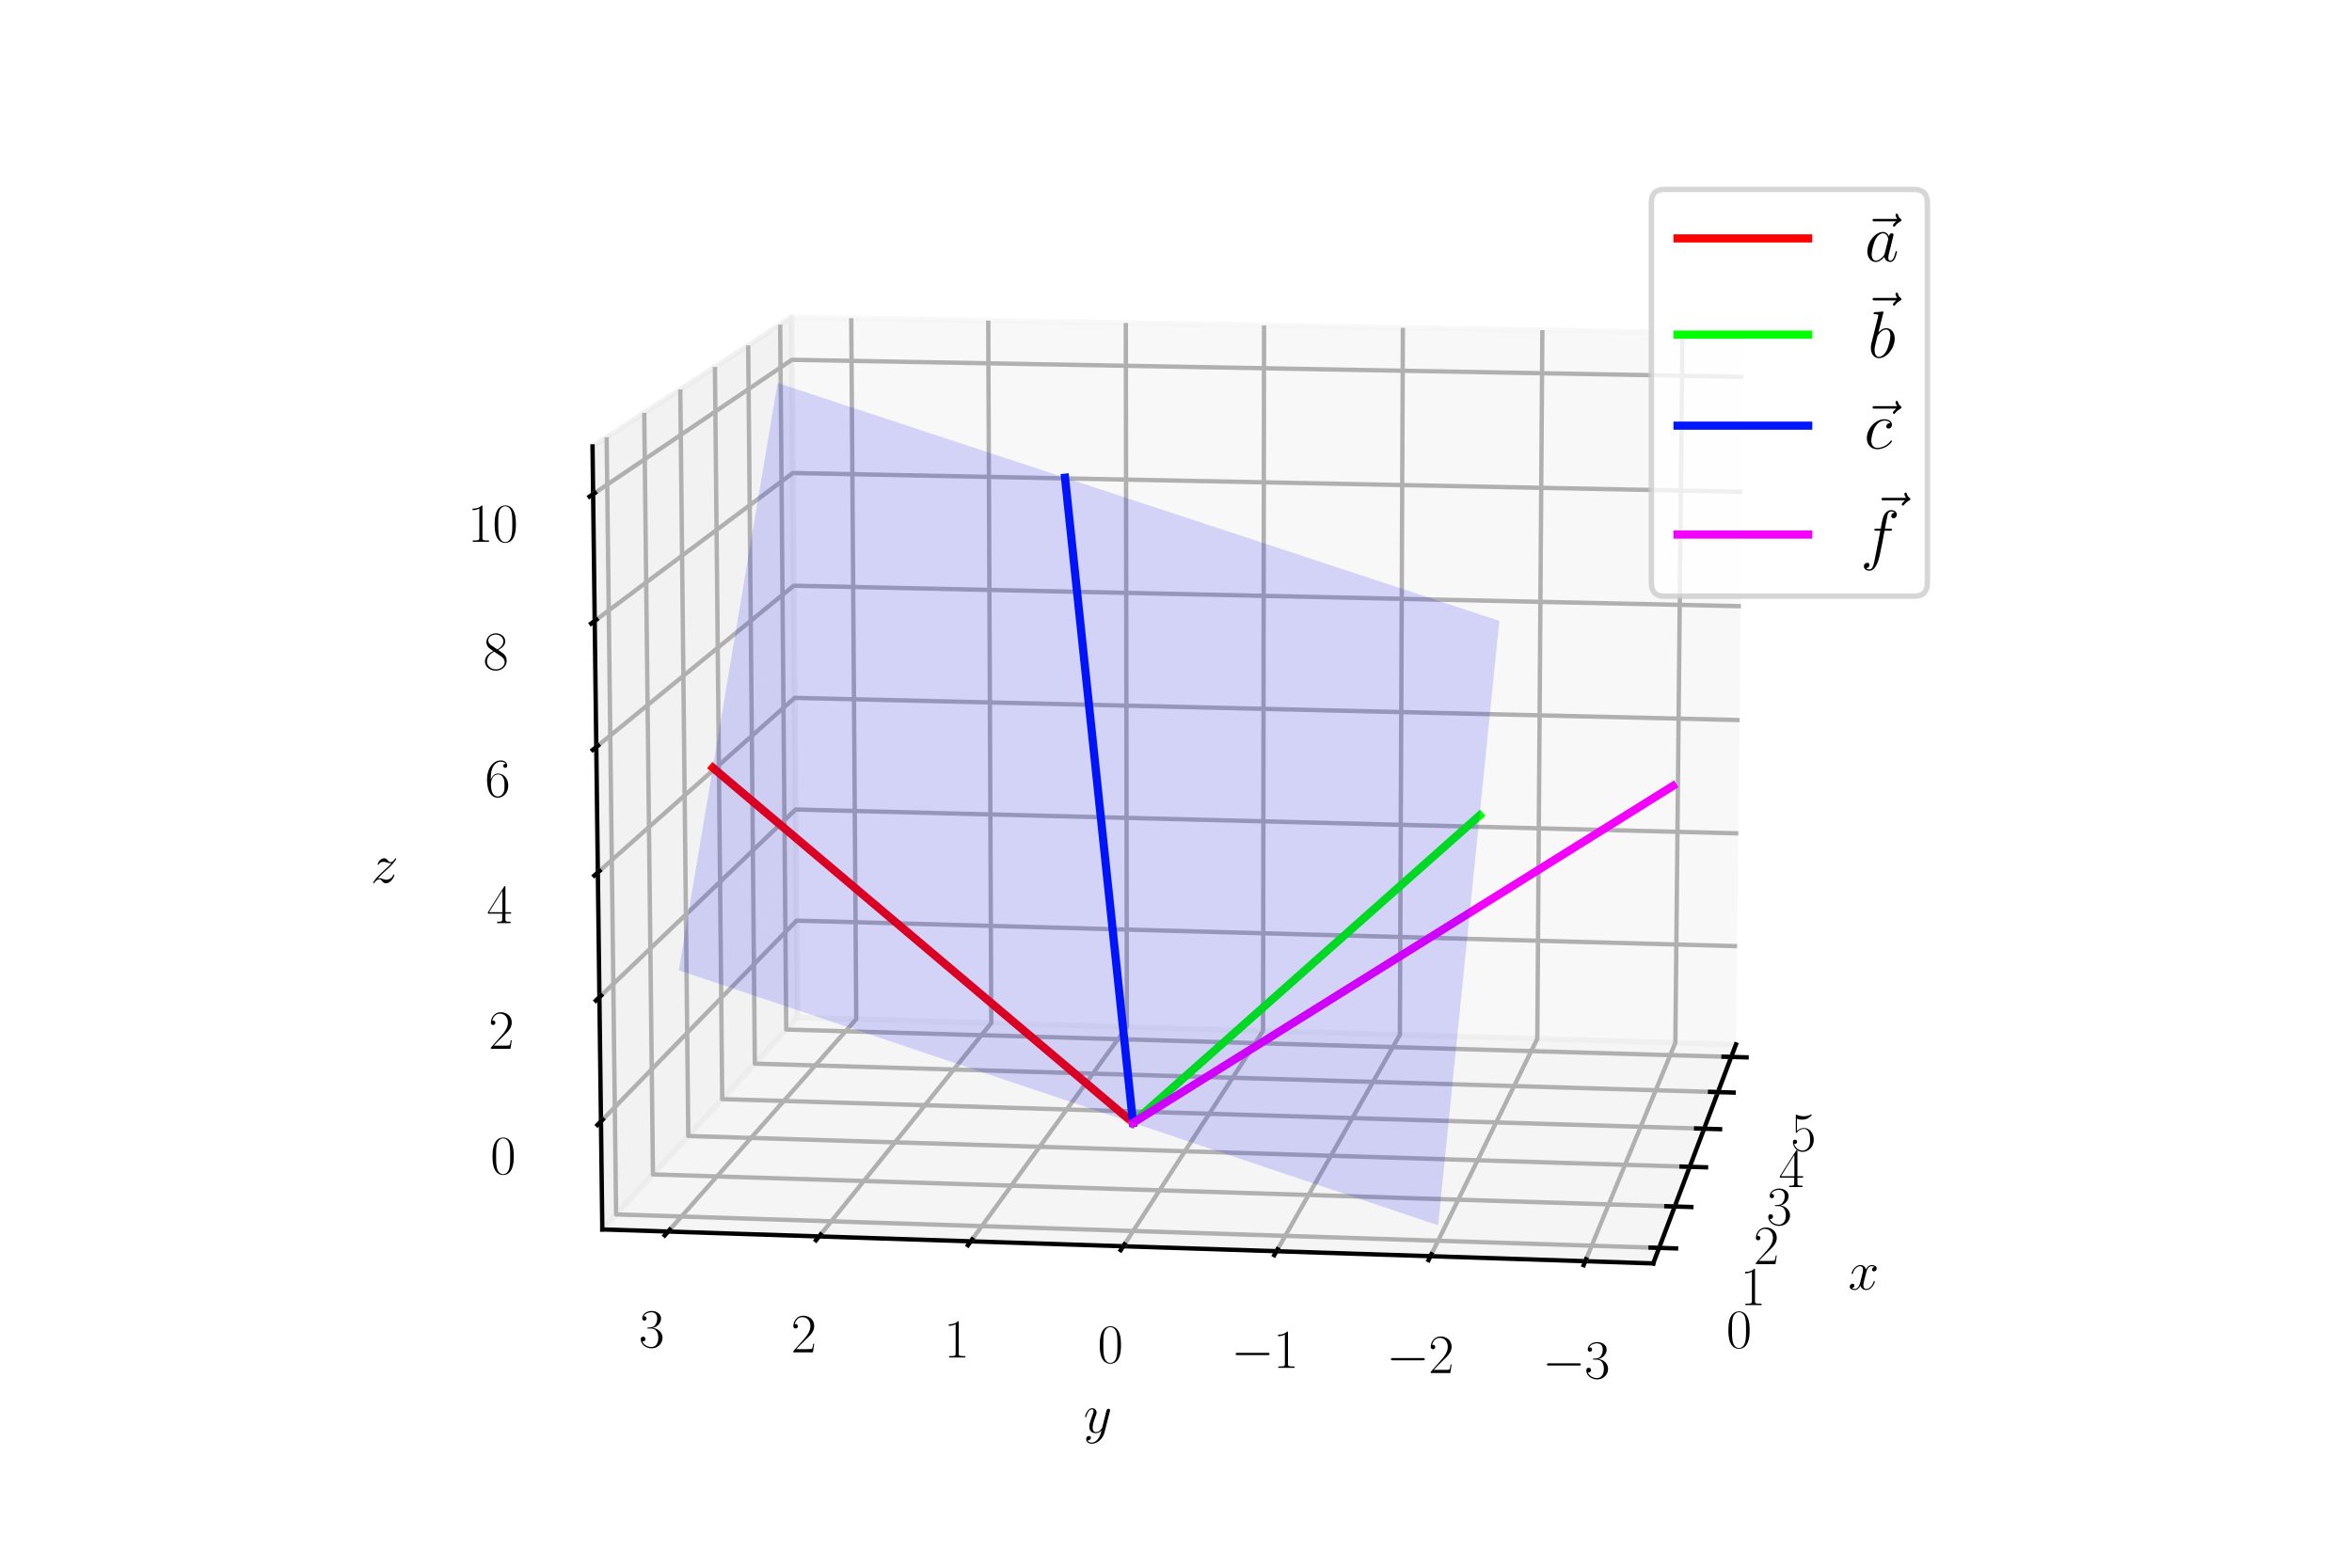<?xml version="1.0" encoding="utf-8" standalone="no"?>
<!DOCTYPE svg PUBLIC "-//W3C//DTD SVG 1.1//EN"
  "http://www.w3.org/Graphics/SVG/1.1/DTD/svg11.dtd">
<svg xmlns:xlink="http://www.w3.org/1999/xlink" width="432pt" height="288pt" viewBox="0 0 432 288" xmlns="http://www.w3.org/2000/svg" version="1.1">
 <defs>
  <style type="text/css">*{stroke-linejoin: round; stroke-linecap: butt}</style>
 </defs>
 <g id="figure_1">
  <g id="patch_1">
   <path d="M 0 288 
L 432 288 
L 432 0 
L 0 0 
z
" style="fill: #ffffff"/>
  </g>
  <g id="patch_2">
   <path d="M 72 288 
L 360 288 
L 360 0 
L 72 0 
z
" style="fill: #ffffff"/>
  </g>
  <g id="pane3d_1">
   <g id="patch_3">
    <path d="M 318.847 191.872 
L 146.457 186.915 
L 145.381 58.276 
L 320.319 61.292 
" style="fill: #f2f2f2; opacity: 0.5; stroke: #f2f2f2; stroke-linejoin: miter"/>
   </g>
  </g>
  <g id="pane3d_2">
   <g id="patch_4">
    <path d="M 110.629 225.859 
L 146.457 186.915 
L 145.381 58.276 
L 108.831 82.012 
" style="fill: #e6e6e6; opacity: 0.5; stroke: #e6e6e6; stroke-linejoin: miter"/>
   </g>
  </g>
  <g id="pane3d_3">
   <g id="patch_5">
    <path d="M 303.654 232.102 
L 318.847 191.872 
L 146.457 186.915 
L 110.629 225.859 
" style="fill: #ececec; opacity: 0.5; stroke: #ececec; stroke-linejoin: miter"/>
   </g>
  </g>
  <g id="axis3d_1">
   <g id="line2d_1">
    <path d="M 318.847 191.872 
L 303.654 232.102 
" style="fill: none; stroke: #000000; stroke-width: 0.8; stroke-linecap: square"/>
   </g>
   <g id="text_1">
    <!-- $x$ -->
    <g transform="translate(339.461 236.892)scale(0.1 -0.1)">
     <defs>
      <path id="CMMI12-78" d="M 3034 2606 
C 2829 2567 2752 2414 2752 2293 
C 2752 2139 2874 2088 2963 2088 
C 3155 2088 3290 2254 3290 2427 
C 3290 2695 2982 2816 2714 2816 
C 2323 2816 2106 2433 2048 2312 
C 1901 2816 1504 2816 1389 2816 
C 736 2816 390 1980 390 1839 
C 390 1814 416 1782 461 1782 
C 512 1782 525 1820 538 1846 
C 755 2555 1184 2689 1370 2689 
C 1658 2689 1715 2420 1715 2267 
C 1715 2127 1677 1980 1600 1673 
L 1382 798 
C 1286 415 1101 64 762 64 
C 730 64 570 64 435 147 
C 666 192 717 383 717 460 
C 717 588 621 664 499 664 
C 346 664 179 530 179 326 
C 179 57 480 -64 755 -64 
C 1062 -64 1280 179 1414 441 
C 1517 64 1837 -64 2074 -64 
C 2726 -64 3072 773 3072 913 
C 3072 945 3046 971 3008 971 
C 2950 971 2944 939 2925 888 
C 2752 326 2381 64 2093 64 
C 1869 64 1747 230 1747 492 
C 1747 632 1773 734 1875 1156 
L 2099 2024 
C 2195 2408 2413 2689 2707 2689 
C 2720 2689 2899 2689 3034 2606 
z
" transform="scale(0.016)"/>
     </defs>
     <use xlink:href="#CMMI12-78" transform="scale(0.996)"/>
    </g>
   </g>
   <g id="Line3DCollection_1">
    <path d="M 304.732 229.248 
L 113.166 223.101 
L 111.424 80.329 
" style="fill: none; stroke: #b0b0b0; stroke-width: 0.8"/>
    <path d="M 307.603 221.645 
L 119.929 215.75 
L 118.331 75.843 
" style="fill: none; stroke: #b0b0b0; stroke-width: 0.8"/>
    <path d="M 310.357 214.353 
L 126.419 208.696 
L 124.955 71.541 
" style="fill: none; stroke: #b0b0b0; stroke-width: 0.8"/>
    <path d="M 313 207.354 
L 132.653 201.92 
L 131.314 67.411 
" style="fill: none; stroke: #b0b0b0; stroke-width: 0.8"/>
    <path d="M 315.539 200.631 
L 138.645 195.406 
L 137.423 63.444 
" style="fill: none; stroke: #b0b0b0; stroke-width: 0.8"/>
    <path d="M 317.98 194.167 
L 144.41 189.14 
L 143.296 59.63 
" style="fill: none; stroke: #b0b0b0; stroke-width: 0.8"/>
   </g>
   <g id="xtick_1">
    <g id="line2d_2">
     <path d="M 303.173 229.198 
L 307.85 229.348 
" style="fill: none; stroke: #000000; stroke-width: 0.8; stroke-linecap: square"/>
    </g>
    <g id="text_2">
     <!-- $\mathdefault{0}$ -->
     <g transform="translate(317.075 247.594)scale(0.1 -0.1)">
      <defs>
       <path id="CMR17-30" d="M 2688 2025 
C 2688 2416 2682 3080 2413 3591 
C 2176 4039 1798 4198 1466 4198 
C 1158 4198 768 4058 525 3597 
C 269 3118 243 2524 243 2025 
C 243 1661 250 1106 448 619 
C 723 -39 1216 -128 1466 -128 
C 1760 -128 2208 -7 2470 600 
C 2662 1042 2688 1559 2688 2025 
z
M 1466 -26 
C 1056 -26 813 325 723 812 
C 653 1188 653 1738 653 2096 
C 653 2588 653 2997 736 3387 
C 858 3929 1216 4096 1466 4096 
C 1728 4096 2067 3923 2189 3400 
C 2272 3036 2278 2607 2278 2096 
C 2278 1680 2278 1169 2202 792 
C 2067 95 1690 -26 1466 -26 
z
" transform="scale(0.016)"/>
      </defs>
      <use xlink:href="#CMR17-30" transform="scale(0.996)"/>
     </g>
    </g>
   </g>
   <g id="xtick_2">
    <g id="line2d_3">
     <path d="M 306.076 221.597 
L 310.657 221.741 
" style="fill: none; stroke: #000000; stroke-width: 0.8; stroke-linecap: square"/>
    </g>
    <g id="text_3">
     <!-- $\mathdefault{1}$ -->
     <g transform="translate(319.636 239.752)scale(0.1 -0.1)">
      <defs>
       <path id="CMR17-31" d="M 1702 4058 
C 1702 4192 1696 4192 1606 4192 
C 1357 3916 979 3827 621 3827 
C 602 3827 570 3827 563 3808 
C 557 3795 557 3782 557 3648 
C 755 3648 1088 3686 1344 3839 
L 1344 461 
C 1344 236 1331 160 781 160 
L 589 160 
L 589 0 
C 896 0 1216 0 1523 0 
C 1830 0 2150 0 2458 0 
L 2458 160 
L 2266 160 
C 1715 160 1702 230 1702 458 
L 1702 4058 
z
" transform="scale(0.016)"/>
      </defs>
      <use xlink:href="#CMR17-31" transform="scale(0.996)"/>
     </g>
    </g>
   </g>
   <g id="xtick_3">
    <g id="line2d_4">
     <path d="M 308.861 214.307 
L 313.349 214.446 
" style="fill: none; stroke: #000000; stroke-width: 0.8; stroke-linecap: square"/>
    </g>
    <g id="text_4">
     <!-- $\mathdefault{2}$ -->
     <g transform="translate(322.093 232.231)scale(0.1 -0.1)">
      <defs>
       <path id="CMR17-32" d="M 2669 989 
L 2554 989 
C 2490 536 2438 459 2413 420 
C 2381 369 1920 369 1830 369 
L 602 369 
C 832 619 1280 1072 1824 1597 
C 2214 1967 2669 2402 2669 3035 
C 2669 3790 2067 4224 1395 4224 
C 691 4224 262 3604 262 3030 
C 262 2780 448 2748 525 2748 
C 589 2748 781 2787 781 3010 
C 781 3207 614 3264 525 3264 
C 486 3264 448 3258 422 3245 
C 544 3790 915 4058 1306 4058 
C 1862 4058 2227 3617 2227 3035 
C 2227 2479 1901 2000 1536 1584 
L 262 146 
L 262 0 
L 2515 0 
L 2669 989 
z
" transform="scale(0.016)"/>
      </defs>
      <use xlink:href="#CMR17-32" transform="scale(0.996)"/>
     </g>
    </g>
   </g>
   <g id="xtick_4">
    <g id="line2d_5">
     <path d="M 311.534 207.31 
L 315.933 207.443 
" style="fill: none; stroke: #000000; stroke-width: 0.8; stroke-linecap: square"/>
    </g>
    <g id="text_5">
     <!-- $\mathdefault{3}$ -->
     <g transform="translate(324.45 225.011)scale(0.1 -0.1)">
      <defs>
       <path id="CMR17-33" d="M 1414 2157 
C 1984 2157 2234 1662 2234 1090 
C 2234 320 1824 25 1453 25 
C 1114 25 563 194 390 693 
C 422 680 454 680 486 680 
C 640 680 755 782 755 948 
C 755 1133 614 1216 486 1216 
C 378 1216 211 1165 211 926 
C 211 335 787 -128 1466 -128 
C 2176 -128 2720 430 2720 1085 
C 2720 1707 2208 2157 1600 2227 
C 2086 2328 2554 2756 2554 3329 
C 2554 3820 2048 4179 1472 4179 
C 890 4179 378 3829 378 3329 
C 378 3110 544 3072 627 3072 
C 762 3072 877 3155 877 3321 
C 877 3486 762 3569 627 3569 
C 602 3569 570 3569 544 3557 
C 730 3959 1235 4032 1459 4032 
C 1683 4032 2106 3925 2106 3320 
C 2106 3143 2080 2828 1862 2550 
C 1670 2304 1453 2304 1242 2284 
C 1210 2284 1062 2269 1037 2269 
C 992 2263 966 2257 966 2208 
C 966 2163 973 2157 1101 2157 
L 1414 2157 
z
" transform="scale(0.016)"/>
      </defs>
      <use xlink:href="#CMR17-33" transform="scale(0.996)"/>
     </g>
    </g>
   </g>
   <g id="xtick_5">
    <g id="line2d_6">
     <path d="M 314.101 200.588 
L 318.415 200.716 
" style="fill: none; stroke: #000000; stroke-width: 0.8; stroke-linecap: square"/>
    </g>
    <g id="text_6">
     <!-- $\mathdefault{4}$ -->
     <g transform="translate(326.715 218.076)scale(0.1 -0.1)">
      <defs>
       <path id="CMR17-34" d="M 2150 4122 
C 2150 4256 2144 4256 2029 4256 
L 128 1254 
L 128 1088 
L 1779 1088 
L 1779 457 
C 1779 224 1766 160 1318 160 
L 1197 160 
L 1197 0 
C 1402 0 1747 0 1965 0 
C 2182 0 2528 0 2733 0 
L 2733 160 
L 2611 160 
C 2163 160 2150 224 2150 457 
L 2150 1088 
L 2803 1088 
L 2803 1254 
L 2150 1254 
L 2150 4122 
z
M 1798 3703 
L 1798 1254 
L 256 1254 
L 1798 3703 
z
" transform="scale(0.016)"/>
      </defs>
      <use xlink:href="#CMR17-34" transform="scale(0.996)"/>
     </g>
    </g>
   </g>
   <g id="xtick_6">
    <g id="line2d_7">
     <path d="M 316.57 194.126 
L 320.801 194.248 
" style="fill: none; stroke: #000000; stroke-width: 0.8; stroke-linecap: square"/>
    </g>
    <g id="text_7">
     <!-- $\mathdefault{5}$ -->
     <g transform="translate(328.893 211.408)scale(0.1 -0.1)">
      <defs>
       <path id="CMR17-35" d="M 730 3692 
C 794 3666 1056 3584 1325 3584 
C 1920 3584 2246 3911 2432 4100 
C 2432 4157 2432 4192 2394 4192 
C 2387 4192 2374 4192 2323 4163 
C 2099 4058 1837 3973 1517 3973 
C 1325 3973 1037 3999 723 4139 
C 653 4171 640 4171 634 4171 
C 602 4171 595 4164 595 4037 
L 595 2203 
C 595 2089 595 2057 659 2057 
C 691 2057 704 2070 736 2114 
C 941 2401 1222 2522 1542 2522 
C 1766 2522 2246 2382 2246 1289 
C 2246 1085 2246 715 2054 421 
C 1894 159 1645 25 1370 25 
C 947 25 518 320 403 814 
C 429 807 480 795 506 795 
C 589 795 749 840 749 1038 
C 749 1210 627 1280 506 1280 
C 358 1280 262 1190 262 1011 
C 262 454 704 -128 1382 -128 
C 2042 -128 2669 440 2669 1264 
C 2669 2030 2170 2624 1549 2624 
C 1222 2624 947 2503 730 2274 
L 730 3692 
z
" transform="scale(0.016)"/>
      </defs>
      <use xlink:href="#CMR17-35" transform="scale(0.996)"/>
     </g>
    </g>
   </g>
  </g>
  <g id="axis3d_2">
   <g id="line2d_8">
    <path d="M 110.629 225.859 
L 303.654 232.102 
" style="fill: none; stroke: #000000; stroke-width: 0.8; stroke-linecap: square"/>
   </g>
   <g id="text_8">
    <!-- $y$ -->
    <g transform="translate(199.018 263.188)scale(0.1 -0.1)">
     <defs>
      <path id="CMMI12-79" d="M 1683 -700 
C 1510 -939 1261 -1152 947 -1152 
C 870 -1152 563 -1152 467 -889 
C 486 -895 518 -895 531 -895 
C 723 -895 851 -729 851 -582 
C 851 -435 730 -384 634 -384 
C 531 -384 307 -458 307 -759 
C 307 -1071 582 -1286 947 -1286 
C 1587 -1286 2234 -700 2413 6 
L 3040 2485 
C 3046 2517 3059 2556 3059 2594 
C 3059 2689 2982 2753 2886 2753 
C 2829 2753 2694 2727 2643 2535 
L 2170 658 
C 2138 543 2138 530 2086 460 
C 1958 281 1747 64 1440 64 
C 1082 64 1050 415 1050 588 
C 1050 952 1222 1443 1395 1903 
C 1466 2088 1504 2178 1504 2305 
C 1504 2574 1312 2816 998 2816 
C 410 2816 173 1890 173 1839 
C 173 1814 198 1782 243 1782 
C 301 1782 307 1807 333 1897 
C 486 2433 730 2689 979 2689 
C 1037 2689 1146 2689 1146 2478 
C 1146 2312 1075 2127 979 1884 
C 666 1047 666 837 666 683 
C 666 77 1101 -64 1421 -64 
C 1606 -64 1837 -6 2061 230 
L 2067 224 
C 1971 -147 1907 -392 1683 -700 
z
" transform="scale(0.016)"/>
     </defs>
     <use xlink:href="#CMMI12-79" transform="scale(0.996)"/>
    </g>
   </g>
   <g id="Line3DCollection_2">
    <path d="M 309.023 61.097 
L 307.718 191.552 
L 291.172 231.698 
" style="fill: none; stroke: #b0b0b0; stroke-width: 0.8"/>
    <path d="M 283.289 60.654 
L 282.363 190.823 
L 262.743 230.778 
" style="fill: none; stroke: #b0b0b0; stroke-width: 0.8"/>
    <path d="M 257.672 60.212 
L 257.121 190.097 
L 234.457 229.864 
" style="fill: none; stroke: #b0b0b0; stroke-width: 0.8"/>
    <path d="M 232.171 59.772 
L 231.992 189.374 
L 206.313 228.953 
" style="fill: none; stroke: #b0b0b0; stroke-width: 0.8"/>
    <path d="M 206.784 59.334 
L 206.974 188.655 
L 178.308 228.048 
" style="fill: none; stroke: #b0b0b0; stroke-width: 0.8"/>
    <path d="M 181.512 58.899 
L 182.068 187.939 
L 150.443 227.146 
" style="fill: none; stroke: #b0b0b0; stroke-width: 0.8"/>
    <path d="M 156.353 58.465 
L 157.271 187.226 
L 122.716 226.25 
" style="fill: none; stroke: #b0b0b0; stroke-width: 0.8"/>
   </g>
   <g id="xtick_7">
    <g id="line2d_9">
     <path d="M 291.32 231.338 
L 290.874 232.421 
" style="fill: none; stroke: #000000; stroke-width: 0.8; stroke-linecap: square"/>
    </g>
    <g id="text_9">
     <!-- $\mathdefault{−3}$ -->
     <g transform="translate(283.279 253.211)scale(0.1 -0.1)">
      <defs>
       <path id="CMSY10-0" d="M 4218 1472 
C 4326 1472 4442 1472 4442 1600 
C 4442 1728 4326 1728 4218 1728 
L 755 1728 
C 646 1728 531 1728 531 1600 
C 531 1472 646 1472 755 1472 
L 4218 1472 
z
" transform="scale(0.016)"/>
      </defs>
      <use xlink:href="#CMSY10-0" transform="scale(0.996)"/>
      <use xlink:href="#CMR17-33" transform="translate(77.487 0)scale(0.996)"/>
     </g>
    </g>
   </g>
   <g id="xtick_8">
    <g id="line2d_10">
     <path d="M 262.919 230.42 
L 262.39 231.498 
" style="fill: none; stroke: #000000; stroke-width: 0.8; stroke-linecap: square"/>
    </g>
    <g id="text_10">
     <!-- $\mathdefault{−2}$ -->
     <g transform="translate(254.621 252.247)scale(0.1 -0.1)">
      <use xlink:href="#CMSY10-0" transform="scale(0.996)"/>
      <use xlink:href="#CMR17-32" transform="translate(77.487 0)scale(0.996)"/>
     </g>
    </g>
   </g>
   <g id="xtick_9">
    <g id="line2d_11">
     <path d="M 234.661 229.507 
L 234.049 230.579 
" style="fill: none; stroke: #000000; stroke-width: 0.8; stroke-linecap: square"/>
    </g>
    <g id="text_11">
     <!-- $\mathdefault{−1}$ -->
     <g transform="translate(226.107 251.288)scale(0.1 -0.1)">
      <use xlink:href="#CMSY10-0" transform="scale(0.996)"/>
      <use xlink:href="#CMR17-31" transform="translate(77.487 0)scale(0.996)"/>
     </g>
    </g>
   </g>
   <g id="xtick_10">
    <g id="line2d_12">
     <path d="M 206.543 228.598 
L 205.851 229.665 
" style="fill: none; stroke: #000000; stroke-width: 0.8; stroke-linecap: square"/>
    </g>
    <g id="text_12">
     <!-- $\mathdefault{0}$ -->
     <g transform="translate(201.611 250.334)scale(0.1 -0.1)">
      <use xlink:href="#CMR17-30" transform="scale(0.996)"/>
     </g>
    </g>
   </g>
   <g id="xtick_11">
    <g id="line2d_13">
     <path d="M 178.565 227.694 
L 177.793 228.756 
" style="fill: none; stroke: #000000; stroke-width: 0.8; stroke-linecap: square"/>
    </g>
    <g id="text_13">
     <!-- $\mathdefault{1}$ -->
     <g transform="translate(173.384 249.384)scale(0.1 -0.1)">
      <use xlink:href="#CMR17-31" transform="scale(0.996)"/>
     </g>
    </g>
   </g>
   <g id="xtick_12">
    <g id="line2d_14">
     <path d="M 150.727 226.795 
L 149.875 227.851 
" style="fill: none; stroke: #000000; stroke-width: 0.8; stroke-linecap: square"/>
    </g>
    <g id="text_14">
     <!-- $\mathdefault{2}$ -->
     <g transform="translate(145.298 248.44)scale(0.1 -0.1)">
      <use xlink:href="#CMR17-32" transform="scale(0.996)"/>
     </g>
    </g>
   </g>
   <g id="xtick_13">
    <g id="line2d_15">
     <path d="M 123.026 225.9 
L 122.095 226.951 
" style="fill: none; stroke: #000000; stroke-width: 0.8; stroke-linecap: square"/>
    </g>
    <g id="text_15">
     <!-- $\mathdefault{3}$ -->
     <g transform="translate(117.353 247.5)scale(0.1 -0.1)">
      <use xlink:href="#CMR17-33" transform="scale(0.996)"/>
     </g>
    </g>
   </g>
  </g>
  <g id="axis3d_3">
   <g id="line2d_16">
    <path d="M 110.629 225.859 
L 108.831 82.012 
" style="fill: none; stroke: #000000; stroke-width: 0.8; stroke-linecap: square"/>
   </g>
   <g id="text_16">
    <!-- $z$ -->
    <g transform="translate(68.086 162.16)scale(0.1 -0.1)">
     <defs>
      <path id="CMMI12-7a" d="M 813 486 
C 1088 803 1312 1004 1632 1296 
C 2016 1632 2182 1793 2272 1891 
C 2720 2338 2944 2713 2944 2764 
C 2944 2816 2893 2816 2880 2816 
C 2835 2816 2822 2793 2790 2750 
C 2630 2494 2477 2367 2310 2367 
C 2176 2367 2106 2421 1984 2565 
C 1850 2715 1741 2816 1555 2816 
C 1088 2816 806 2257 806 2128 
C 806 2108 813 2068 870 2068 
C 922 2068 928 2091 947 2133 
C 1056 2372 1363 2414 1485 2414 
C 1619 2414 1747 2376 1882 2327 
C 2125 2240 2227 2240 2291 2240 
C 2336 2240 2362 2240 2394 2246 
C 2182 1994 1837 1683 1549 1418 
L 902 816 
C 512 415 275 33 275 -12 
C 275 -51 307 -64 346 -64 
C 384 -64 390 -57 435 14 
C 538 163 742 384 979 384 
C 1114 384 1178 342 1306 193 
C 1427 61 1536 -64 1741 -64 
C 2368 -64 2726 732 2726 876 
C 2726 903 2720 942 2656 942 
C 2605 942 2598 917 2579 855 
C 2438 488 2061 338 1811 338 
C 1677 338 1549 376 1414 425 
C 1158 512 1088 512 1005 512 
C 941 512 870 512 813 486 
z
" transform="scale(0.016)"/>
     </defs>
     <use xlink:href="#CMMI12-7a" transform="scale(0.996)"/>
    </g>
   </g>
   <g id="Line3DCollection_3">
    <path d="M 110.381 206.001 
L 146.308 169.129 
L 319.05 173.821 
" style="fill: none; stroke: #b0b0b0; stroke-width: 0.8"/>
    <path d="M 110.096 183.196 
L 146.138 148.715 
L 319.284 153.102 
" style="fill: none; stroke: #b0b0b0; stroke-width: 0.8"/>
    <path d="M 109.809 160.272 
L 145.966 128.205 
L 319.518 132.284 
" style="fill: none; stroke: #b0b0b0; stroke-width: 0.8"/>
    <path d="M 109.521 137.228 
L 145.794 107.6 
L 319.754 111.367 
" style="fill: none; stroke: #b0b0b0; stroke-width: 0.8"/>
    <path d="M 109.232 114.063 
L 145.621 86.899 
L 319.991 90.352 
" style="fill: none; stroke: #b0b0b0; stroke-width: 0.8"/>
    <path d="M 108.941 90.776 
L 145.447 66.1 
L 320.229 69.236 
" style="fill: none; stroke: #b0b0b0; stroke-width: 0.8"/>
   </g>
   <g id="xtick_14">
    <g id="line2d_17">
     <path d="M 110.703 205.671 
L 109.735 206.664 
" style="fill: none; stroke: #000000; stroke-width: 0.8; stroke-linecap: square"/>
    </g>
    <g id="text_17">
     <!-- $\mathdefault{0}$ -->
     <g transform="translate(90.079 215.666)scale(0.1 -0.1)">
      <use xlink:href="#CMR17-30" transform="scale(0.996)"/>
     </g>
    </g>
   </g>
   <g id="xtick_15">
    <g id="line2d_18">
     <path d="M 110.419 182.887 
L 109.448 183.816 
" style="fill: none; stroke: #000000; stroke-width: 0.8; stroke-linecap: square"/>
    </g>
    <g id="text_18">
     <!-- $\mathdefault{2}$ -->
     <g transform="translate(89.745 192.684)scale(0.1 -0.1)">
      <use xlink:href="#CMR17-32" transform="scale(0.996)"/>
     </g>
    </g>
   </g>
   <g id="xtick_16">
    <g id="line2d_19">
     <path d="M 110.134 159.984 
L 109.159 160.849 
" style="fill: none; stroke: #000000; stroke-width: 0.8; stroke-linecap: square"/>
    </g>
    <g id="text_19">
     <!-- $\mathdefault{4}$ -->
     <g transform="translate(89.41 169.581)scale(0.1 -0.1)">
      <use xlink:href="#CMR17-34" transform="scale(0.996)"/>
     </g>
    </g>
   </g>
   <g id="xtick_17">
    <g id="line2d_20">
     <path d="M 109.847 136.962 
L 108.869 137.761 
" style="fill: none; stroke: #000000; stroke-width: 0.8; stroke-linecap: square"/>
    </g>
    <g id="text_20">
     <!-- $\mathdefault{6}$ -->
     <g transform="translate(89.072 146.355)scale(0.1 -0.1)">
      <defs>
       <path id="CMR17-36" d="M 678 2176 
C 678 3690 1395 4032 1811 4032 
C 1946 4032 2272 4009 2400 3776 
C 2298 3776 2106 3776 2106 3553 
C 2106 3381 2246 3323 2336 3323 
C 2394 3323 2566 3348 2566 3560 
C 2566 3954 2246 4179 1805 4179 
C 1043 4179 243 3390 243 1984 
C 243 253 966 -128 1478 -128 
C 2099 -128 2688 427 2688 1283 
C 2688 2081 2170 2662 1517 2662 
C 1126 2662 838 2407 678 1960 
L 678 2176 
z
M 1478 25 
C 691 25 691 1200 691 1436 
C 691 1896 909 2560 1504 2560 
C 1613 2560 1926 2560 2138 2120 
C 2253 1870 2253 1609 2253 1289 
C 2253 944 2253 690 2118 434 
C 1978 171 1773 25 1478 25 
z
" transform="scale(0.016)"/>
      </defs>
      <use xlink:href="#CMR17-36" transform="scale(0.996)"/>
     </g>
    </g>
   </g>
   <g id="xtick_18">
    <g id="line2d_21">
     <path d="M 109.558 113.819 
L 108.577 114.552 
" style="fill: none; stroke: #000000; stroke-width: 0.8; stroke-linecap: square"/>
    </g>
    <g id="text_21">
     <!-- $\mathdefault{8}$ -->
     <g transform="translate(88.733 123.007)scale(0.1 -0.1)">
      <defs>
       <path id="CMR17-38" d="M 1741 2264 
C 2144 2467 2554 2773 2554 3263 
C 2554 3841 1990 4179 1472 4179 
C 890 4179 378 3759 378 3180 
C 378 3021 416 2747 666 2505 
C 730 2442 998 2251 1171 2130 
C 883 1983 211 1634 211 934 
C 211 279 838 -128 1459 -128 
C 2144 -128 2720 362 2720 1010 
C 2720 1590 2330 1857 2074 2029 
L 1741 2264 
z
M 902 2822 
C 851 2854 595 3051 595 3351 
C 595 3739 998 4032 1459 4032 
C 1965 4032 2336 3676 2336 3262 
C 2336 2669 1670 2331 1638 2331 
C 1632 2331 1626 2331 1574 2370 
L 902 2822 
z
M 2080 1519 
C 2176 1449 2483 1240 2483 851 
C 2483 381 2010 25 1472 25 
C 890 25 448 438 448 940 
C 448 1443 838 1862 1280 2060 
L 2080 1519 
z
" transform="scale(0.016)"/>
      </defs>
      <use xlink:href="#CMR17-38" transform="scale(0.996)"/>
     </g>
    </g>
   </g>
   <g id="xtick_19">
    <g id="line2d_22">
     <path d="M 109.269 90.555 
L 108.284 91.22 
" style="fill: none; stroke: #000000; stroke-width: 0.8; stroke-linecap: square"/>
    </g>
    <g id="text_22">
     <!-- $\mathdefault{10}$ -->
     <g transform="translate(85.901 99.536)scale(0.1 -0.1)">
      <use xlink:href="#CMR17-31" transform="scale(0.996)"/>
      <use xlink:href="#CMR17-30" transform="translate(45.69 0)scale(0.996)"/>
     </g>
    </g>
   </g>
  </g>
  <g id="axes_1">
   <g id="line2d_23">
    <path d="M 208.106 206.276 
L 130.93 141.045 
" clip-path="url(#p1d95e8d0a9)" style="fill: none; stroke: #ff0000; stroke-width: 1.5; stroke-linecap: square"/>
   </g>
   <g id="line2d_24">
    <path d="M 208.106 206.276 
L 271.77 149.806 
" clip-path="url(#p1d95e8d0a9)" style="fill: none; stroke: #00ff00; stroke-width: 1.5; stroke-linecap: square"/>
   </g>
   <g id="line2d_25">
    <path d="M 208.106 206.276 
L 195.616 87.759 
" clip-path="url(#p1d95e8d0a9)" style="fill: none; stroke: #0016ff; stroke-width: 1.5; stroke-linecap: square"/>
   </g>
   <g id="line2d_26">
    <path d="M 208.106 206.276 
L 307.264 144.388 
" clip-path="url(#p1d95e8d0a9)" style="fill: none; stroke: #f400ff; stroke-width: 1.5; stroke-linecap: square"/>
   </g>
   <g id="Poly3DCollection_1">
    <path d="M 153.2 91.971 
L 155.987 74.695 
L 142.816 70.352 
L 139.919 87.579 
z
" clip-path="url(#p1d95e8d0a9)" style="fill: #0000f5; fill-opacity: 0.15"/>
    <path d="M 166.5 96.368 
L 169.178 79.043 
L 155.987 74.695 
L 153.2 91.971 
z
" clip-path="url(#p1d95e8d0a9)" style="fill: #0000f5; fill-opacity: 0.15"/>
    <path d="M 179.819 100.773 
L 182.388 83.398 
L 169.178 79.043 
L 166.5 96.368 
z
" clip-path="url(#p1d95e8d0a9)" style="fill: #0000f5; fill-opacity: 0.15"/>
    <path d="M 193.157 105.183 
L 195.616 87.759 
L 182.388 83.398 
L 179.819 100.773 
z
" clip-path="url(#p1d95e8d0a9)" style="fill: #0000f5; fill-opacity: 0.15"/>
    <path d="M 206.515 109.6 
L 208.864 92.127 
L 195.616 87.759 
L 193.157 105.183 
z
" clip-path="url(#p1d95e8d0a9)" style="fill: #0000f5; fill-opacity: 0.15"/>
    <path d="M 219.892 114.023 
L 222.131 96.501 
L 208.864 92.127 
L 206.515 109.6 
z
" clip-path="url(#p1d95e8d0a9)" style="fill: #0000f5; fill-opacity: 0.15"/>
    <path d="M 233.288 118.453 
L 235.416 100.88 
L 222.131 96.501 
L 219.892 114.023 
z
" clip-path="url(#p1d95e8d0a9)" style="fill: #0000f5; fill-opacity: 0.15"/>
    <path d="M 246.704 122.889 
L 248.721 105.267 
L 235.416 100.88 
L 233.288 118.453 
z
" clip-path="url(#p1d95e8d0a9)" style="fill: #0000f5; fill-opacity: 0.15"/>
    <path d="M 260.139 127.332 
L 262.045 109.659 
L 248.721 105.267 
L 246.704 122.889 
z
" clip-path="url(#p1d95e8d0a9)" style="fill: #0000f5; fill-opacity: 0.15"/>
    <path d="M 273.594 131.781 
L 275.388 114.058 
L 262.045 109.659 
L 260.139 127.332 
z
" clip-path="url(#p1d95e8d0a9)" style="fill: #0000f5; fill-opacity: 0.15"/>
    <path d="M 150.365 109.54 
L 153.2 91.971 
L 139.919 87.579 
L 136.973 105.098 
z
" clip-path="url(#p1d95e8d0a9)" style="fill: #0000f5; fill-opacity: 0.15"/>
    <path d="M 163.776 113.988 
L 166.5 96.368 
L 153.2 91.971 
L 150.365 109.54 
z
" clip-path="url(#p1d95e8d0a9)" style="fill: #0000f5; fill-opacity: 0.15"/>
    <path d="M 177.206 118.442 
L 179.819 100.773 
L 166.5 96.368 
L 163.776 113.988 
z
" clip-path="url(#p1d95e8d0a9)" style="fill: #0000f5; fill-opacity: 0.15"/>
    <path d="M 190.656 122.903 
L 193.157 105.183 
L 179.819 100.773 
L 177.206 118.442 
z
" clip-path="url(#p1d95e8d0a9)" style="fill: #0000f5; fill-opacity: 0.15"/>
    <path d="M 204.126 127.371 
L 206.515 109.6 
L 193.157 105.183 
L 190.656 122.903 
z
" clip-path="url(#p1d95e8d0a9)" style="fill: #0000f5; fill-opacity: 0.15"/>
    <path d="M 217.615 131.845 
L 219.892 114.023 
L 206.515 109.6 
L 204.126 127.371 
z
" clip-path="url(#p1d95e8d0a9)" style="fill: #0000f5; fill-opacity: 0.15"/>
    <path d="M 231.124 136.325 
L 233.288 118.453 
L 219.892 114.023 
L 217.615 131.845 
z
" clip-path="url(#p1d95e8d0a9)" style="fill: #0000f5; fill-opacity: 0.15"/>
    <path d="M 244.653 140.812 
L 246.704 122.889 
L 233.288 118.453 
L 231.124 136.325 
z
" clip-path="url(#p1d95e8d0a9)" style="fill: #0000f5; fill-opacity: 0.15"/>
    <path d="M 258.201 145.306 
L 260.139 127.332 
L 246.704 122.889 
L 244.653 140.812 
z
" clip-path="url(#p1d95e8d0a9)" style="fill: #0000f5; fill-opacity: 0.15"/>
    <path d="M 271.77 149.806 
L 273.594 131.781 
L 260.139 127.332 
L 258.201 145.306 
z
" clip-path="url(#p1d95e8d0a9)" style="fill: #0000f5; fill-opacity: 0.15"/>
    <path d="M 147.481 127.41 
L 150.365 109.54 
L 136.973 105.098 
L 133.977 122.918 
z
" clip-path="url(#p1d95e8d0a9)" style="fill: #0000f5; fill-opacity: 0.15"/>
    <path d="M 161.005 131.909 
L 163.776 113.988 
L 150.365 109.54 
L 147.481 127.41 
z
" clip-path="url(#p1d95e8d0a9)" style="fill: #0000f5; fill-opacity: 0.15"/>
    <path d="M 174.549 136.415 
L 177.206 118.442 
L 163.776 113.988 
L 161.005 131.909 
z
" clip-path="url(#p1d95e8d0a9)" style="fill: #0000f5; fill-opacity: 0.15"/>
    <path d="M 188.112 140.928 
L 190.656 122.903 
L 177.206 118.442 
L 174.549 136.415 
z
" clip-path="url(#p1d95e8d0a9)" style="fill: #0000f5; fill-opacity: 0.15"/>
    <path d="M 201.696 145.447 
L 204.126 127.371 
L 190.656 122.903 
L 188.112 140.928 
z
" clip-path="url(#p1d95e8d0a9)" style="fill: #0000f5; fill-opacity: 0.15"/>
    <path d="M 215.299 149.972 
L 217.615 131.845 
L 204.126 127.371 
L 201.696 145.447 
z
" clip-path="url(#p1d95e8d0a9)" style="fill: #0000f5; fill-opacity: 0.15"/>
    <path d="M 228.922 154.505 
L 231.124 136.325 
L 217.615 131.845 
L 215.299 149.972 
z
" clip-path="url(#p1d95e8d0a9)" style="fill: #0000f5; fill-opacity: 0.15"/>
    <path d="M 242.566 159.044 
L 244.653 140.812 
L 231.124 136.325 
L 228.922 154.505 
z
" clip-path="url(#p1d95e8d0a9)" style="fill: #0000f5; fill-opacity: 0.15"/>
    <path d="M 256.23 163.59 
L 258.201 145.306 
L 244.653 140.812 
L 242.566 159.044 
z
" clip-path="url(#p1d95e8d0a9)" style="fill: #0000f5; fill-opacity: 0.15"/>
    <path d="M 269.914 168.142 
L 271.77 149.806 
L 258.201 145.306 
L 256.23 163.59 
z
" clip-path="url(#p1d95e8d0a9)" style="fill: #0000f5; fill-opacity: 0.15"/>
    <path d="M 144.548 145.589 
L 147.481 127.41 
L 133.977 122.918 
L 130.93 141.045 
z
" clip-path="url(#p1d95e8d0a9)" style="fill: #0000f5; fill-opacity: 0.15"/>
    <path d="M 158.186 150.141 
L 161.005 131.909 
L 147.481 127.41 
L 144.548 145.589 
z
" clip-path="url(#p1d95e8d0a9)" style="fill: #0000f5; fill-opacity: 0.15"/>
    <path d="M 171.845 154.699 
L 174.549 136.415 
L 161.005 131.909 
L 158.186 150.141 
z
" clip-path="url(#p1d95e8d0a9)" style="fill: #0000f5; fill-opacity: 0.15"/>
    <path d="M 185.524 159.264 
L 188.112 140.928 
L 174.549 136.415 
L 171.845 154.699 
z
" clip-path="url(#p1d95e8d0a9)" style="fill: #0000f5; fill-opacity: 0.15"/>
    <path d="M 199.223 163.836 
L 201.696 145.447 
L 188.112 140.928 
L 185.524 159.264 
z
" clip-path="url(#p1d95e8d0a9)" style="fill: #0000f5; fill-opacity: 0.15"/>
    <path d="M 212.943 168.415 
L 215.299 149.972 
L 201.696 145.447 
L 199.223 163.836 
z
" clip-path="url(#p1d95e8d0a9)" style="fill: #0000f5; fill-opacity: 0.15"/>
    <path d="M 226.683 173 
L 228.922 154.505 
L 215.299 149.972 
L 212.943 168.415 
z
" clip-path="url(#p1d95e8d0a9)" style="fill: #0000f5; fill-opacity: 0.15"/>
    <path d="M 240.443 177.592 
L 242.566 159.044 
L 228.922 154.505 
L 226.683 173 
z
" clip-path="url(#p1d95e8d0a9)" style="fill: #0000f5; fill-opacity: 0.15"/>
    <path d="M 254.224 182.191 
L 256.23 163.59 
L 242.566 159.044 
L 240.443 177.592 
z
" clip-path="url(#p1d95e8d0a9)" style="fill: #0000f5; fill-opacity: 0.15"/>
    <path d="M 268.025 186.797 
L 269.914 168.142 
L 256.23 163.59 
L 254.224 182.191 
z
" clip-path="url(#p1d95e8d0a9)" style="fill: #0000f5; fill-opacity: 0.15"/>
    <path d="M 141.563 164.085 
L 144.548 145.589 
L 130.93 141.045 
L 127.829 159.487 
z
" clip-path="url(#p1d95e8d0a9)" style="fill: #0000f5; fill-opacity: 0.15"/>
    <path d="M 155.319 168.69 
L 158.186 150.141 
L 144.548 145.589 
L 141.563 164.085 
z
" clip-path="url(#p1d95e8d0a9)" style="fill: #0000f5; fill-opacity: 0.15"/>
    <path d="M 169.094 173.302 
L 171.845 154.699 
L 158.186 150.141 
L 155.319 168.69 
z
" clip-path="url(#p1d95e8d0a9)" style="fill: #0000f5; fill-opacity: 0.15"/>
    <path d="M 182.891 177.921 
L 185.524 159.264 
L 171.845 154.699 
L 169.094 173.302 
z
" clip-path="url(#p1d95e8d0a9)" style="fill: #0000f5; fill-opacity: 0.15"/>
    <path d="M 196.708 182.547 
L 199.223 163.836 
L 185.524 159.264 
L 182.891 177.921 
z
" clip-path="url(#p1d95e8d0a9)" style="fill: #0000f5; fill-opacity: 0.15"/>
    <path d="M 210.545 187.18 
L 212.943 168.415 
L 199.223 163.836 
L 196.708 182.547 
z
" clip-path="url(#p1d95e8d0a9)" style="fill: #0000f5; fill-opacity: 0.15"/>
    <path d="M 224.404 191.819 
L 226.683 173 
L 212.943 168.415 
L 210.545 187.18 
z
" clip-path="url(#p1d95e8d0a9)" style="fill: #0000f5; fill-opacity: 0.15"/>
    <path d="M 238.283 196.466 
L 240.443 177.592 
L 226.683 173 
L 224.404 191.819 
z
" clip-path="url(#p1d95e8d0a9)" style="fill: #0000f5; fill-opacity: 0.15"/>
    <path d="M 252.183 201.119 
L 254.224 182.191 
L 240.443 177.592 
L 238.283 196.466 
z
" clip-path="url(#p1d95e8d0a9)" style="fill: #0000f5; fill-opacity: 0.15"/>
    <path d="M 266.104 205.78 
L 268.025 186.797 
L 254.224 182.191 
L 252.183 201.119 
z
" clip-path="url(#p1d95e8d0a9)" style="fill: #0000f5; fill-opacity: 0.15"/>
    <path d="M 138.526 182.906 
L 141.563 164.085 
L 127.829 159.487 
L 124.673 178.254 
z
" clip-path="url(#p1d95e8d0a9)" style="fill: #0000f5; fill-opacity: 0.15"/>
    <path d="M 152.4 187.566 
L 155.319 168.69 
L 141.563 164.085 
L 138.526 182.906 
z
" clip-path="url(#p1d95e8d0a9)" style="fill: #0000f5; fill-opacity: 0.15"/>
    <path d="M 166.295 192.233 
L 169.094 173.302 
L 155.319 168.69 
L 152.4 187.566 
z
" clip-path="url(#p1d95e8d0a9)" style="fill: #0000f5; fill-opacity: 0.15"/>
    <path d="M 180.211 196.907 
L 182.891 177.921 
L 169.094 173.302 
L 166.295 192.233 
z
" clip-path="url(#p1d95e8d0a9)" style="fill: #0000f5; fill-opacity: 0.15"/>
    <path d="M 194.148 201.588 
L 196.708 182.547 
L 182.891 177.921 
L 180.211 196.907 
z
" clip-path="url(#p1d95e8d0a9)" style="fill: #0000f5; fill-opacity: 0.15"/>
    <path d="M 208.106 206.276 
L 210.545 187.18 
L 196.708 182.547 
L 194.148 201.588 
z
" clip-path="url(#p1d95e8d0a9)" style="fill: #0000f5; fill-opacity: 0.15"/>
    <path d="M 222.085 210.971 
L 224.404 191.819 
L 210.545 187.18 
L 208.106 206.276 
z
" clip-path="url(#p1d95e8d0a9)" style="fill: #0000f5; fill-opacity: 0.15"/>
    <path d="M 236.085 215.673 
L 238.283 196.466 
L 224.404 191.819 
L 222.085 210.971 
z
" clip-path="url(#p1d95e8d0a9)" style="fill: #0000f5; fill-opacity: 0.15"/>
    <path d="M 250.106 220.382 
L 252.183 201.119 
L 238.283 196.466 
L 236.085 215.673 
z
" clip-path="url(#p1d95e8d0a9)" style="fill: #0000f5; fill-opacity: 0.15"/>
    <path d="M 264.149 225.099 
L 266.104 205.78 
L 252.183 201.119 
L 250.106 220.382 
z
" clip-path="url(#p1d95e8d0a9)" style="fill: #0000f5; fill-opacity: 0.15"/>
   </g>
   <g id="legend_1">
    <g id="patch_6">
     <path d="M 305.719 109.526 
L 351.6 109.526 
Q 354 109.526 354 107.126 
L 354 37.2 
Q 354 34.8 351.6 34.8 
L 305.719 34.8 
Q 303.319 34.8 303.319 37.2 
L 303.319 107.126 
Q 303.319 109.526 305.719 109.526 
z
" style="fill: #ffffff; opacity: 0.8; stroke: #cccccc; stroke-linejoin: miter"/>
    </g>
    <g id="line2d_27">
     <path d="M 308.119 43.8 
L 320.119 43.8 
L 332.119 43.8 
" style="fill: none; stroke: #ff0000; stroke-width: 1.5; stroke-linecap: square"/>
    </g>
    <g id="text_23">
     <!-- $\vec{a}$ -->
     <g transform="translate(341.719 48)scale(0.12 -0.12)">
      <defs>
       <path id="CMMI12-7e" d="M 3424 3835 
C 3347 3764 3110 3540 3110 3451 
C 3110 3387 3168 3329 3232 3329 
C 3290 3329 3315 3368 3360 3432 
C 3514 3624 3686 3745 3834 3828 
C 3898 3867 3942 3886 3942 3956 
C 3942 4014 3891 4046 3853 4078 
C 3674 4200 3629 4372 3610 4449 
C 3590 4500 3571 4577 3482 4577 
C 3443 4577 3366 4552 3366 4456 
C 3366 4398 3405 4244 3526 4072 
L 1376 4072 
C 1267 4072 1158 4072 1158 3950 
C 1158 3835 1274 3835 1376 3835 
L 3424 3835 
z
" transform="scale(0.016)"/>
       <path id="CMMI12-61" d="M 1926 760 
C 1894 651 1894 639 1805 517 
C 1664 338 1382 64 1082 64 
C 819 64 672 300 672 677 
C 672 1028 870 1743 992 2012 
C 1210 2459 1510 2689 1760 2689 
C 2182 2689 2266 2165 2266 2114 
C 2266 2108 2246 2024 2240 2012 
L 1926 760 
z
M 2336 2395 
C 2266 2561 2093 2816 1760 2816 
C 1037 2816 256 1884 256 939 
C 256 307 627 -64 1062 -64 
C 1414 -64 1715 211 1894 422 
C 1958 45 2259 -64 2451 -64 
C 2643 -64 2797 51 2912 281 
C 3014 498 3104 888 3104 913 
C 3104 945 3078 971 3040 971 
C 2982 971 2976 939 2950 843 
C 2854 466 2733 64 2470 64 
C 2285 64 2272 230 2272 358 
C 2272 505 2291 575 2349 824 
C 2394 984 2426 1124 2477 1309 
C 2714 2267 2771 2497 2771 2535 
C 2771 2625 2701 2695 2605 2695 
C 2400 2695 2349 2472 2336 2395 
z
" transform="scale(0.016)"/>
      </defs>
      <use xlink:href="#CMMI12-7e" transform="scale(0.996)"/>
      <use xlink:href="#CMMI12-61" transform="translate(6.446 0)scale(0.996)"/>
     </g>
    </g>
    <g id="line2d_28">
     <path d="M 308.119 61.476 
L 320.119 61.476 
L 332.119 61.476 
" style="fill: none; stroke: #00ff00; stroke-width: 1.5; stroke-linecap: square"/>
    </g>
    <g id="text_24">
     <!-- $\vec{b}$ -->
     <g transform="translate(341.719 65.676)scale(0.12 -0.12)">
      <defs>
       <path id="CMMI12-62" d="M 1478 4257 
C 1485 4283 1498 4321 1498 4352 
C 1498 4416 1434 4416 1421 4416 
C 1414 4416 1184 4393 1069 4377 
C 960 4377 864 4358 749 4358 
C 595 4345 550 4339 550 4224 
C 550 4160 614 4160 678 4160 
C 1005 4160 1005 4103 1005 4040 
C 1005 3996 954 3811 928 3696 
L 774 3085 
C 710 2831 346 1387 320 1272 
C 288 1114 288 1005 288 922 
C 288 274 653 -64 1069 -64 
C 1811 -64 2579 888 2579 1814 
C 2579 2401 2246 2816 1766 2816 
C 1434 2816 1133 2542 1011 2414 
L 1478 4257 
z
M 1075 64 
C 870 64 646 217 646 715 
C 646 926 666 1047 781 1494 
C 800 1577 902 1986 928 2069 
C 941 2120 1318 2689 1754 2689 
C 2035 2689 2163 2408 2163 2076 
C 2163 1769 1984 1047 1824 715 
C 1664 370 1370 64 1075 64 
z
" transform="scale(0.016)"/>
      </defs>
      <use xlink:href="#CMMI12-7e" transform="translate(0 26.29)scale(0.996)"/>
      <use xlink:href="#CMMI12-62" transform="translate(11.312 0)scale(0.996)"/>
     </g>
    </g>
    <g id="line2d_29">
     <path d="M 308.119 78.201 
L 320.119 78.201 
L 332.119 78.201 
" style="fill: none; stroke: #0016ff; stroke-width: 1.5; stroke-linecap: square"/>
    </g>
    <g id="text_25">
     <!-- $\vec{c}$ -->
     <g transform="translate(341.719 82.401)scale(0.12 -0.12)">
      <defs>
       <path id="CMMI12-63" d="M 2502 2431 
C 2381 2431 2323 2431 2234 2355 
C 2195 2323 2125 2227 2125 2125 
C 2125 1997 2221 1920 2342 1920 
C 2496 1920 2669 2044 2669 2292 
C 2669 2588 2374 2816 1933 2816 
C 1094 2816 256 1903 256 996 
C 256 441 602 -64 1254 -64 
C 2125 -64 2675 622 2675 706 
C 2675 744 2637 776 2611 776 
C 2592 776 2586 770 2528 713 
C 2118 162 1510 64 1267 64 
C 826 64 685 446 685 764 
C 685 988 794 1605 1024 2039 
C 1190 2338 1536 2682 1939 2682 
C 2022 2682 2374 2682 2502 2431 
z
" transform="scale(0.016)"/>
      </defs>
      <use xlink:href="#CMMI12-7e" transform="scale(0.996)"/>
      <use xlink:href="#CMMI12-63" transform="translate(5.639 0)scale(0.996)"/>
     </g>
    </g>
    <g id="line2d_30">
     <path d="M 308.119 98.202 
L 320.119 98.202 
L 332.119 98.202 
" style="fill: none; stroke: #f400ff; stroke-width: 1.5; stroke-linecap: square"/>
    </g>
    <g id="text_26">
     <!-- $\vec{f}$ -->
     <g transform="translate(341.719 102.402)scale(0.12 -0.12)">
      <defs>
       <path id="CMMI12-66" d="M 2854 2566 
C 2982 2566 3034 2566 3034 2688 
C 3034 2752 2982 2752 2867 2752 
L 2349 2752 
C 2470 3429 2560 3897 2611 4107 
C 2650 4265 2784 4416 2950 4416 
C 3085 4416 3219 4358 3283 4298 
C 3034 4272 2957 4082 2957 3969 
C 2957 3837 3053 3759 3174 3759 
C 3302 3759 3494 3870 3494 4119 
C 3494 4393 3226 4544 2944 4544 
C 2669 4544 2400 4334 2272 4078 
C 2157 3848 2093 3611 1946 2752 
L 1517 2752 
C 1395 2752 1331 2752 1331 2637 
C 1331 2566 1370 2566 1498 2566 
L 1907 2566 
C 1792 1976 1530 542 1382 -137 
C 1274 -689 1178 -1152 858 -1152 
C 838 -1152 653 -1152 538 -1031 
C 864 -1005 864 -726 864 -720 
C 864 -593 768 -517 646 -517 
C 518 -517 326 -625 326 -867 
C 326 -1140 608 -1280 858 -1280 
C 1510 -1280 1779 -118 1850 199 
C 1965 688 2278 2376 2310 2566 
L 2854 2566 
z
" transform="scale(0.016)"/>
      </defs>
      <use xlink:href="#CMMI12-7e" transform="translate(13.569 26.29)scale(0.996)"/>
      <use xlink:href="#CMMI12-66" transform="scale(0.996)"/>
     </g>
    </g>
   </g>
  </g>
 </g>
 <defs>
  <clipPath id="p1d95e8d0a9">
   <rect x="72" y="0" width="288" height="288"/>
  </clipPath>
 </defs>
</svg>
